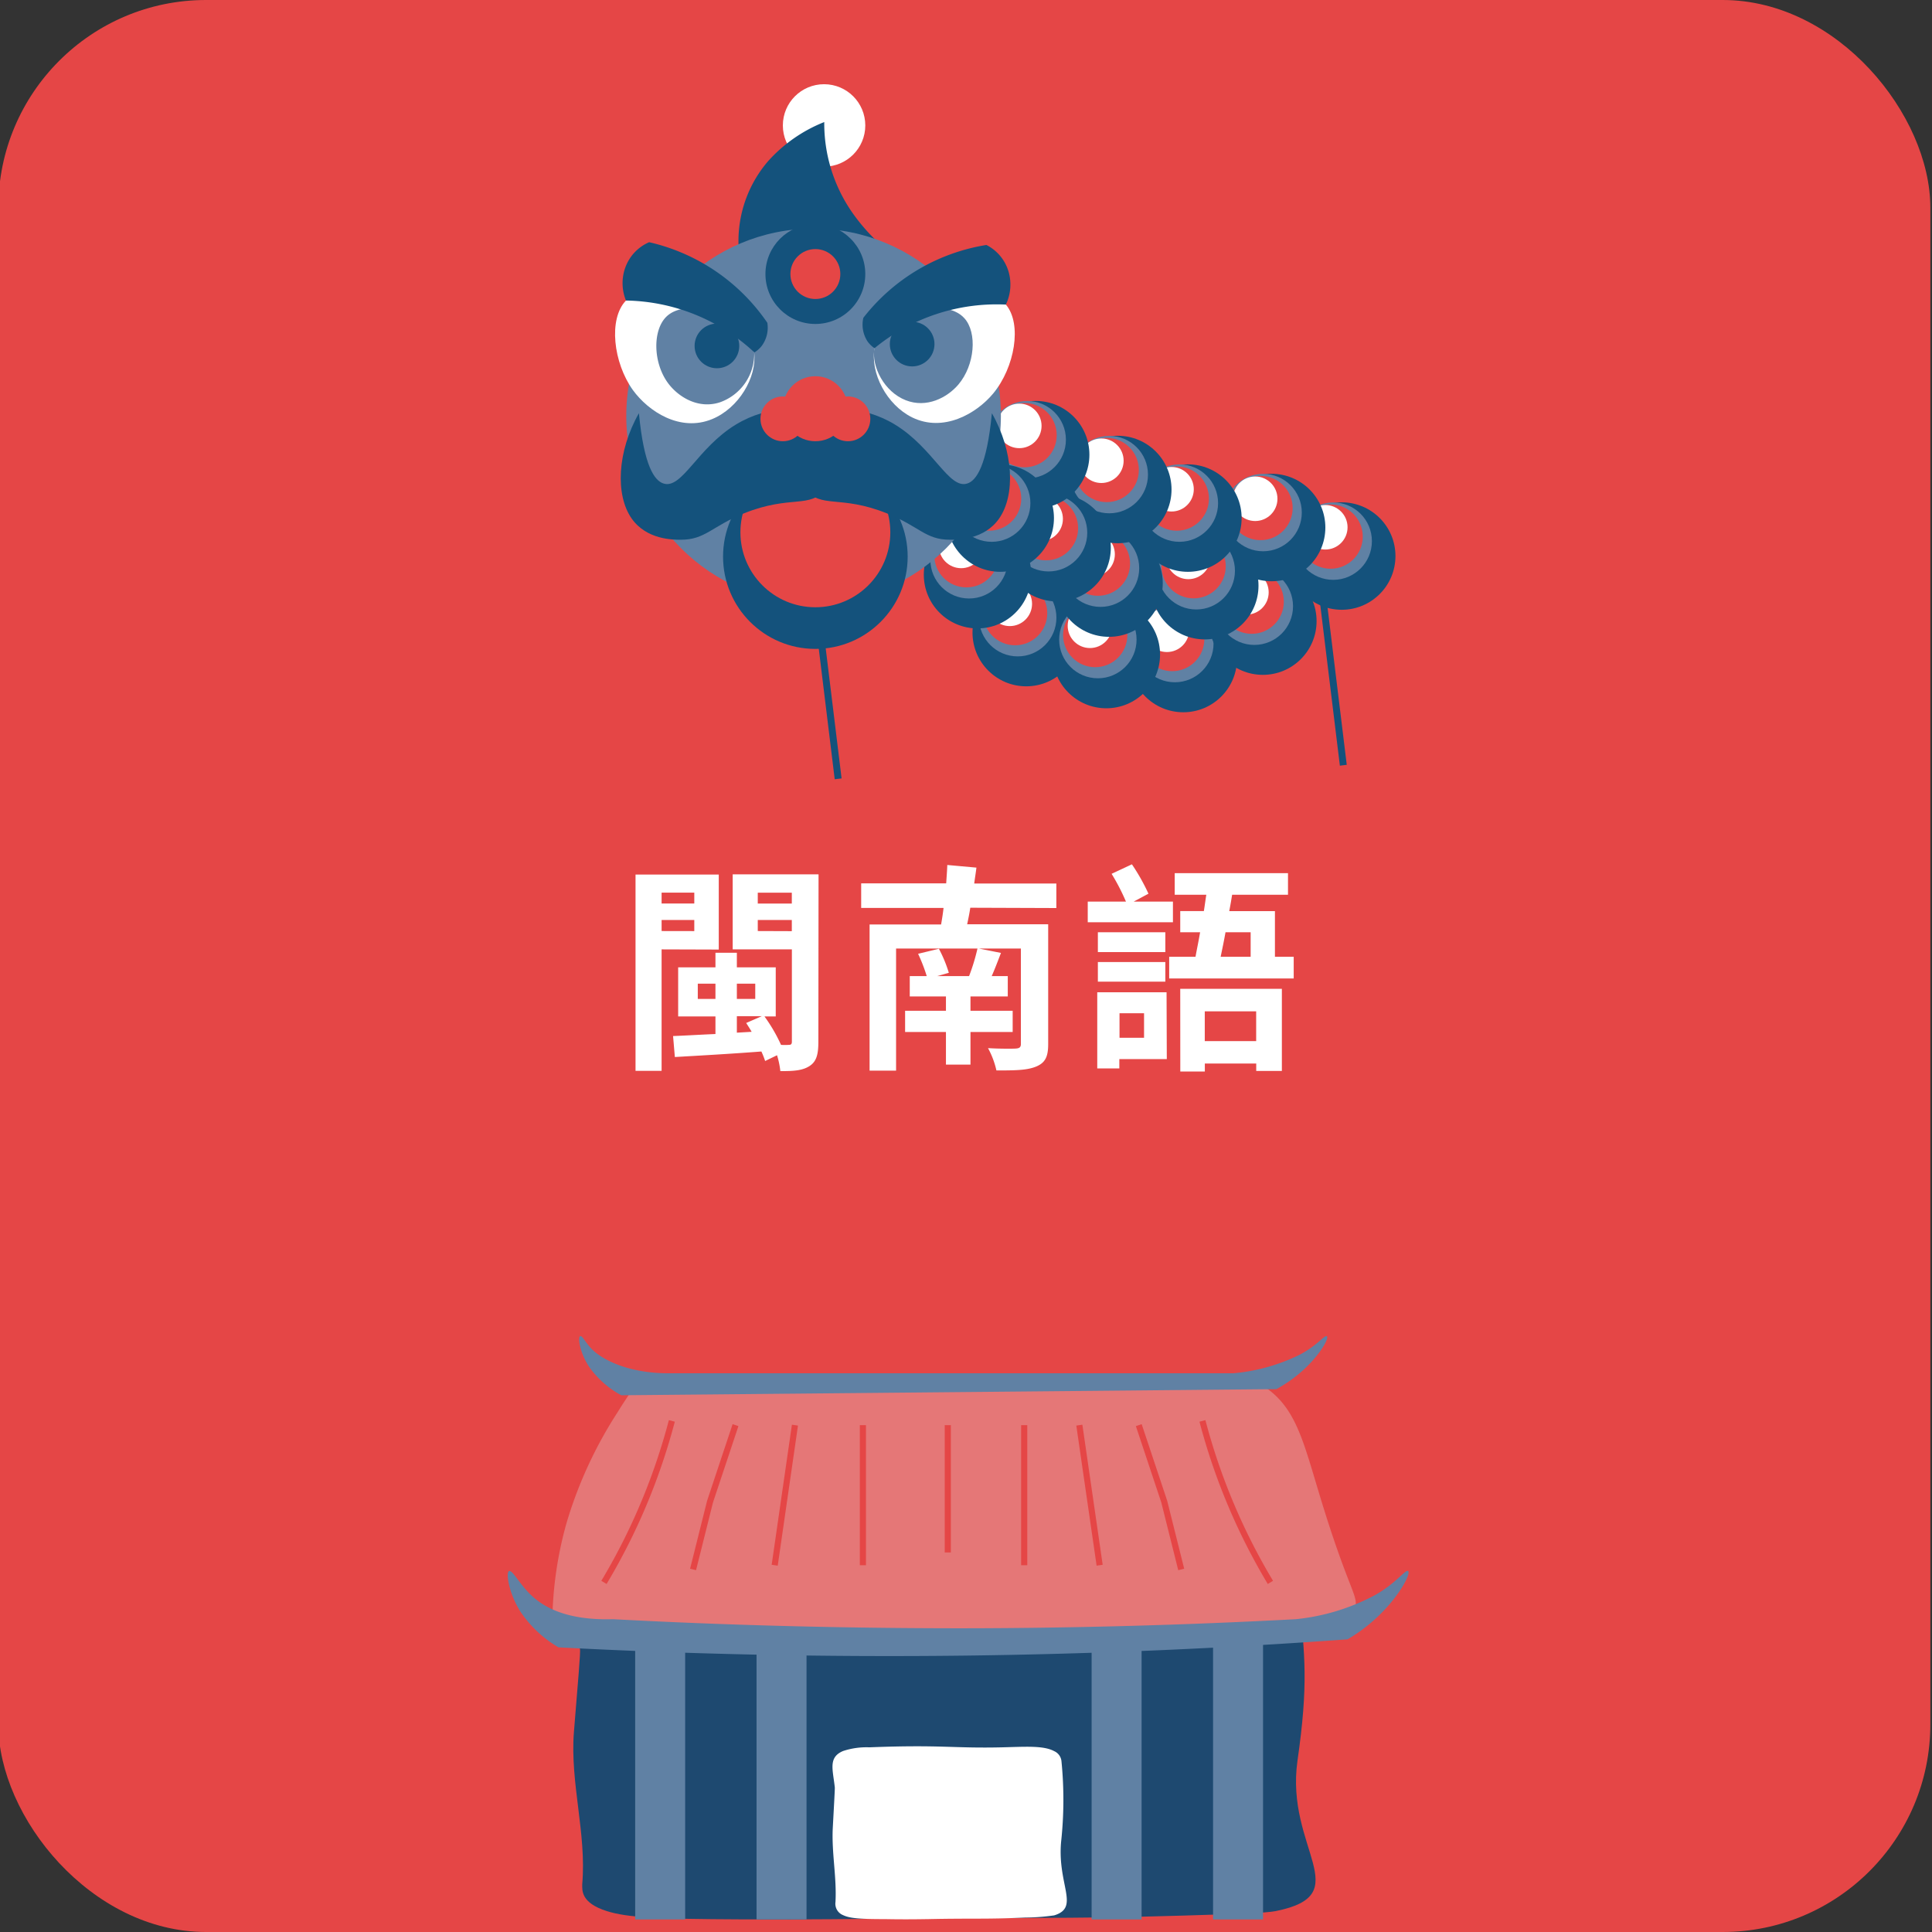 <svg xmlns="http://www.w3.org/2000/svg" viewBox="0 0 315 315"><rect x="0" y="0" width="315" height="315" fill="#333333" stroke="none"/><defs><style>.cls-1{fill:#e54646;}.cls-2{fill:#fff;}.cls-3{fill:#1e4970;}.cls-4{fill:#6081a4;}.cls-5{fill:#e57777;}.cls-6{fill:none;stroke:#e54646;stroke-miterlimit:10;}.cls-7{fill:#14527c;}</style></defs><title>hover02</title><g id="圖層_1" data-name="圖層 1"><rect class="cls-1" x="-0.27" width="315" height="315" rx="33.86" ry="33.86"/><path class="cls-2" d="M107.87,154.79v19.8h-4.25v-32h13.57v12.23Zm0-9.25v1.77h5.33v-1.77Zm5.33,6.27V150h-5.33v1.8Zm20.23,18c0,2-.26,3.24-1.44,4s-2.63.83-4.76.83a13.65,13.65,0,0,0-.54-2.59l-1.94.94a14,14,0,0,0-.61-1.55c-5.08.39-10.3.68-14.11.9l-.29-3.42c1.94-.07,4.32-.22,6.91-.33v-2.87h-6.08v-8h6.08v-2.38h3.49v2.38h6.34v8h-1.84a26.28,26.28,0,0,1,2.7,4.64,9.76,9.76,0,0,0,1.26,0c.4,0,.51-.14.51-.54V154.79h-9.65V142.56h14Zm-16.78-6.94v-2.49h-2.88v2.49Zm3.49-2.49v2.49h3v-2.49Zm2.41,7.85c-.28-.5-.61-1-.89-1.44l2.55-1.11h-4.07v2.69Zm1-22.68v1.77h5.55v-1.77Zm5.55,6.27V150h-5.55v1.8Z"/><path class="cls-2" d="M158.2,148c-.15,1-.33,1.83-.51,2.7H170.9v19.54c0,2.09-.5,3.06-2,3.67s-3.56.62-6.44.62a14,14,0,0,0-1.37-3.64c1.73.11,4,.11,4.54.07s.82-.18.82-.75V154.65H159.6l3.6.72c-.51,1.33-1,2.63-1.51,3.78h2.62v3.31h-6.08v2.34h6.88v3.46h-6.88v5.32h-4v-5.32h-6.66V164.8h6.66v-2.34h-5.9v-3.31h2.77a28,28,0,0,0-1.41-3.64l3.39-.82a21.48,21.48,0,0,1,1.62,3.92l-1.91.54H158a32.33,32.33,0,0,0,1.37-4.5H146.1v19.91h-4.32V150.73h11.66c.15-.87.29-1.73.4-2.7H140.41v-4h13.86c.07-1.08.15-2.09.18-3l4.75.43c-.1.83-.25,1.73-.36,2.59h13.39v4Z"/><path class="cls-2" d="M191.24,150.37H177.35V147h6.23a34.27,34.27,0,0,0-2.34-4.53l3.31-1.55a33.47,33.47,0,0,1,2.7,4.79L184.84,147h6.4Zm-1,22.31h-7.74v1.52h-3.6V161.78H190.2ZM190,155.23h-11V152h11Zm-11,1.62h11v3.2h-11Zm3.53,8.35v4h4v-4ZM210.93,156v3.53h-20.3V156h4.29c.21-1.19.5-2.52.75-4h-3.24v-3.45h3.85c.15-.9.26-1.8.4-2.67h-5.15v-3.52H210v3.52h-9.11c-.14.87-.29,1.77-.47,2.67h7.45V156Zm-18.5,5.22H209v13.39h-4.18V173.4h-8.38v1.3h-4Zm4,3.67v4.86h8.38v-4.86ZM199.81,152c-.25,1.44-.54,2.77-.79,4h4.89v-4Z"/><path class="cls-3" d="M208,311.59c-1.62.32-6.08.46-14.94.73-20.56.62-26.44.21-50.51.53-1.4,0-10.14.14-21.79.09-13.63-.06-18.49-.29-21.83-1.35-4.26-1.35-4-3.4-4-4.4.72-8.25-2-16.5-1.36-24.75.72-8.7,1.08-13.06,1-13.49-1-6-3.53-10.05,4.3-12.18,3.44-.93,7.35-1.07,13.62-1.23,37-.93,43.24.39,68.56,0,11.84-.19,21.37-.66,26.89,1.26,3.47,1.22,3.72,2.81,3.79,3.48,1.06,9.6,1.59,14.4-.18,26.76C209.49,301.43,221.46,308.89,208,311.59Z"/><path class="cls-2" d="M171.87,312.29a33.93,33.93,0,0,1-4.71.35c-6.48.3-8.34.1-15.93.26-.45,0-3.2.07-6.88,0-4.3,0-5.83-.14-6.89-.65a2,2,0,0,1-1.24-2.15c.22-4-.65-8.05-.44-12.08.23-4.25.35-6.38.33-6.59-.31-2.9-1.12-4.9,1.35-5.94a12.19,12.19,0,0,1,4.3-.6c11.68-.46,13.64.19,21.63,0,3.74-.09,6.74-.32,8.48.62a2,2,0,0,1,1.2,1.7,63.39,63.39,0,0,1-.06,13.06C172.36,307.33,176.14,311,171.87,312.29Z"/><rect class="cls-4" x="103.56" y="263.99" width="8.15" height="48.96"/><rect class="cls-4" x="123.35" y="263.99" width="8.15" height="48.96"/><rect class="cls-4" x="177.98" y="263.99" width="8.15" height="48.96"/><rect class="cls-4" x="197.78" y="263.99" width="8.15" height="48.96"/><path class="cls-5" d="M90.05,264.89a406.1,406.1,0,0,0,55.05,3.55c17.53-.07,13.58-1.22,34.12-1.48,26.47-.34,38.68,1.5,41.54-4.45,1-2.1-.52-2.31-5.07-17-3.12-10.08-4.14-15.77-9.48-19.38a17.16,17.16,0,0,0-4.74-2.2H105c-1.15,1.54-2.68,3.69-4.32,6.35a69.37,69.37,0,0,0-8.3,18A61.63,61.63,0,0,0,90.05,264.89Z"/><path class="cls-6" d="M109.54,231.67a102.48,102.48,0,0,1-4.15,12.46A101.14,101.14,0,0,1,98.47,258"/><polyline class="cls-6" points="119.92 232.36 115.77 244.82 113 255.89"/><line class="cls-6" x1="129.61" y1="232.36" x2="126.31" y2="255.2"/><line class="cls-6" x1="140.69" y1="232.36" x2="140.69" y2="255.2"/><line class="cls-6" x1="166.99" y1="232.36" x2="166.99" y2="255.2"/><path class="cls-6" d="M196.05,231.67A101.24,101.24,0,0,0,207.13,258"/><polyline class="cls-6" points="185.67 232.36 189.82 244.82 192.59 255.89"/><line class="cls-6" x1="175.98" y1="232.36" x2="179.29" y2="255.2"/><line class="cls-6" x1="154.53" y1="232.36" x2="154.53" y2="253.12"/><path class="cls-4" d="M216.31,217.85c-.39-.16-1.6,1.58-4.45,3.05a30.49,30.49,0,0,1-10.73,3h-92.4c-1.48,0-7-.16-11.11-3-2-1.37-2.53-3.14-3-3.05s-.1,2.73,1.48,5.07a15.48,15.48,0,0,0,5.19,4.57l106.82-1a23.18,23.18,0,0,0,3.71-2.53C215.07,221.24,216.83,218.07,216.31,217.85Z"/><path class="cls-4" d="M229.55,256.14c-.47-.21-1.93,2-5.36,3.93A34.76,34.76,0,0,1,211.27,264c-17.27.92-35.39,1.46-54.3,1.48-19.88,0-38.9-.51-57-1.48-7.38.22-11.22-1.86-13.37-3.92-1.92-1.83-3-4.07-3.58-3.93s-.11,3.51,1.79,6.55a19,19,0,0,0,6.25,5.89c20.72,1.09,42.73,1.62,65.89,1.35,22-.26,43-1.22,62.76-2.66a26.46,26.46,0,0,0,4.46-3.27C228.06,260.51,230.18,256.42,229.55,256.14Z"/><g id="_9F3Uqc.tif" data-name="9F3Uqc.tif"><rect class="cls-7" x="216.39" y="90.75" width="1.13" height="34.13" transform="translate(-11.47 27.1) rotate(-6.96)"/><circle class="cls-7" cx="192.93" cy="107.37" r="8.76"/><circle class="cls-4" cx="191.55" cy="104.93" r="6.31"/><circle class="cls-1" cx="191.12" cy="104.19" r="5.24"/><circle class="cls-2" cx="190.26" cy="102.68" r="3.63"/><circle class="cls-7" cx="218.76" cy="90.66" r="8.76"/><circle class="cls-4" cx="217.37" cy="88.23" r="6.31"/><circle class="cls-1" cx="216.95" cy="87.49" r="5.24"/><circle class="cls-2" cx="216.08" cy="85.97" r="3.63"/><circle class="cls-7" cx="205.9" cy="101.27" r="8.76"/><circle class="cls-4" cx="204.51" cy="98.84" r="6.31"/><circle class="cls-1" cx="204.08" cy="98.1" r="5.24"/><circle class="cls-2" cx="203.22" cy="96.58" r="3.63"/><circle class="cls-7" cx="207.33" cy="86.01" r="8.76"/><circle class="cls-4" cx="205.94" cy="83.57" r="6.31"/><circle class="cls-1" cx="205.52" cy="82.83" r="5.24"/><circle class="cls-2" cx="204.65" cy="81.32" r="3.63"/><circle class="cls-7" cx="196.43" cy="95.49" r="8.76"/><circle class="cls-4" cx="195.04" cy="93.06" r="6.31"/><circle class="cls-1" cx="194.61" cy="92.32" r="5.24"/><circle class="cls-2" cx="193.75" cy="90.8" r="3.63"/><circle class="cls-2" cx="134.36" cy="20.45" r="6.72"/><path class="cls-7" d="M148,43.19H120.78a20,20,0,0,1,4.45-16.91,24.31,24.31,0,0,1,9.16-6.38,25.43,25.43,0,0,0,4.39,14.5A30.68,30.68,0,0,0,148,43.19Z"/><circle class="cls-7" cx="167.32" cy="103.14" r="8.76"/><circle class="cls-4" cx="165.93" cy="100.71" r="6.31"/><circle class="cls-1" cx="165.51" cy="99.97" r="5.24"/><circle class="cls-2" cx="164.64" cy="98.45" r="3.63"/><circle class="cls-7" cx="180.38" cy="106.72" r="8.76"/><circle class="cls-4" cx="179" cy="104.28" r="6.31"/><circle class="cls-1" cx="178.57" cy="103.54" r="5.24"/><circle class="cls-2" cx="177.71" cy="102.03" r="3.63"/><circle class="cls-7" cx="193.68" cy="84.47" r="8.76"/><circle class="cls-4" cx="192.29" cy="82.03" r="6.31"/><circle class="cls-1" cx="191.87" cy="81.29" r="5.24"/><circle class="cls-2" cx="191.01" cy="79.77" r="3.63"/><circle class="cls-7" cx="180.82" cy="95.07" r="8.76"/><circle class="cls-4" cx="179.43" cy="92.64" r="6.31"/><circle class="cls-1" cx="179.01" cy="91.9" r="5.24"/><circle class="cls-2" cx="178.14" cy="90.38" r="3.63"/><circle class="cls-7" cx="182.25" cy="79.81" r="8.76"/><circle class="cls-4" cx="180.86" cy="77.38" r="6.31"/><circle class="cls-1" cx="180.44" cy="76.63" r="5.24"/><circle class="cls-2" cx="179.57" cy="75.12" r="3.63"/><circle class="cls-7" cx="172.35" cy="89.3" r="8.76"/><circle class="cls-4" cx="170.96" cy="86.86" r="6.31"/><circle class="cls-1" cx="170.54" cy="86.12" r="5.24"/><circle class="cls-2" cx="169.67" cy="84.6" r="3.63"/><circle class="cls-7" cx="159.38" cy="93.7" r="8.76"/><circle class="cls-4" cx="158" cy="91.27" r="6.31"/><circle class="cls-1" cx="157.57" cy="90.53" r="5.24"/><circle class="cls-2" cx="156.71" cy="89.01" r="3.63"/><circle class="cls-7" cx="168.86" cy="74.13" r="8.76"/><circle class="cls-4" cx="167.48" cy="71.69" r="6.31"/><circle class="cls-1" cx="167.05" cy="70.95" r="5.24"/><circle class="cls-2" cx="166.19" cy="69.44" r="3.63"/><circle class="cls-7" cx="163.08" cy="84.47" r="8.76"/><circle class="cls-4" cx="161.69" cy="82.03" r="6.31"/><circle class="cls-1" cx="161.27" cy="81.29" r="5.24"/><circle class="cls-2" cx="160.41" cy="79.77" r="3.63"/><circle class="cls-4" cx="132.65" cy="67.81" r="30.54"/><path class="cls-2" d="M116.11,68.33c-5.23,2.16-10.4-1.26-12.92-4.73C100,59.15,99.16,52,102.06,49c4.67-4.84,20,.12,20.91,8.47C123.42,61.56,120.42,66.56,116.11,68.33Z"/><path class="cls-4" d="M117.36,65.6c-3.5,1.13-6.72-.85-8.4-3.08-2.51-3.35-2.57-8.66-.33-10.87,3.56-3.53,13.73.05,14.34,5.81A8.38,8.38,0,0,1,117.36,65.6Z"/><path class="cls-7" d="M123,57.46A31.4,31.4,0,0,0,102.06,49a7.5,7.5,0,0,1-.06-5.51,7.13,7.13,0,0,1,3.84-4,31.94,31.94,0,0,1,19.27,13.14,5,5,0,0,1-.94,3.8A4.43,4.43,0,0,1,123,57.46Z"/><rect class="cls-7" x="134.03" y="92.97" width="1.13" height="34.13" transform="translate(-12.35 17.13) rotate(-6.96)"/><circle class="cls-7" cx="132.94" cy="90.75" r="15.05"/><circle class="cls-1" cx="132.94" cy="86.79" r="12.22"/><path class="cls-7" d="M135.3,67.37c-4.13-1-9.88-1.46-15.32,1.85-6.28,3.81-8.79,10.6-11.81,9.61-1.45-.47-3.17-2.78-4-11.46-3.54,6.22-3.88,13.34-1.17,17.19C105.44,88,109.7,88,111,88c4,0,5-2.15,10.29-4.3,7.69-3.09,10.86-.68,13.25-4C135.76,78,136.85,74.61,135.3,67.37Z"/><path class="cls-7" d="M130.59,67.37c4.13-1,9.88-1.46,15.32,1.85,6.28,3.81,8.79,10.6,11.81,9.61,1.44-.47,3.17-2.78,4-11.46,3.54,6.22,3.87,13.34,1.17,17.19-2.42,3.44-6.68,3.44-8,3.44-4,0-4.95-2.15-10.29-4.3-7.68-3.09-10.85-.68-13.24-4C130.13,78,129,74.61,130.59,67.37Z"/><circle class="cls-1" cx="132.94" cy="66.64" r="5.3"/><circle class="cls-1" cx="127.64" cy="68.29" r="3.65"/><circle class="cls-1" cx="138.25" cy="68.29" r="3.65"/><circle class="cls-7" cx="132.94" cy="44.68" r="8.14"/><circle class="cls-1" cx="132.94" cy="44.68" r="4.07"/><circle class="cls-7" cx="116.89" cy="56.4" r="3.64"/><path class="cls-2" d="M148.73,68.06c5.08,2.48,10.46-.6,13.2-3.9,3.51-4.23,4.76-11.33,2.07-14.5-4.36-5.14-20-1.16-21.41,7.11C141.87,60.83,144.55,66,148.73,68.06Z"/><path class="cls-4" d="M147.66,65.25c3.42,1.35,6.76-.41,8.58-2.53,2.72-3.19,3.12-8.48,1-10.83-3.34-3.75-13.71-.82-14.68,4.88C142.07,59.8,144.17,63.87,147.66,65.25Z"/><path class="cls-7" d="M142.59,56.77A31.33,31.33,0,0,1,164,49.66a7.56,7.56,0,0,0,.4-5.5,7.14,7.14,0,0,0-3.57-4.22,31.81,31.81,0,0,0-20.07,11.88,5,5,0,0,0,.69,3.85A4.31,4.31,0,0,0,142.59,56.77Z"/><circle class="cls-7" cx="148.72" cy="56.1" r="3.64"/></g></g></svg>